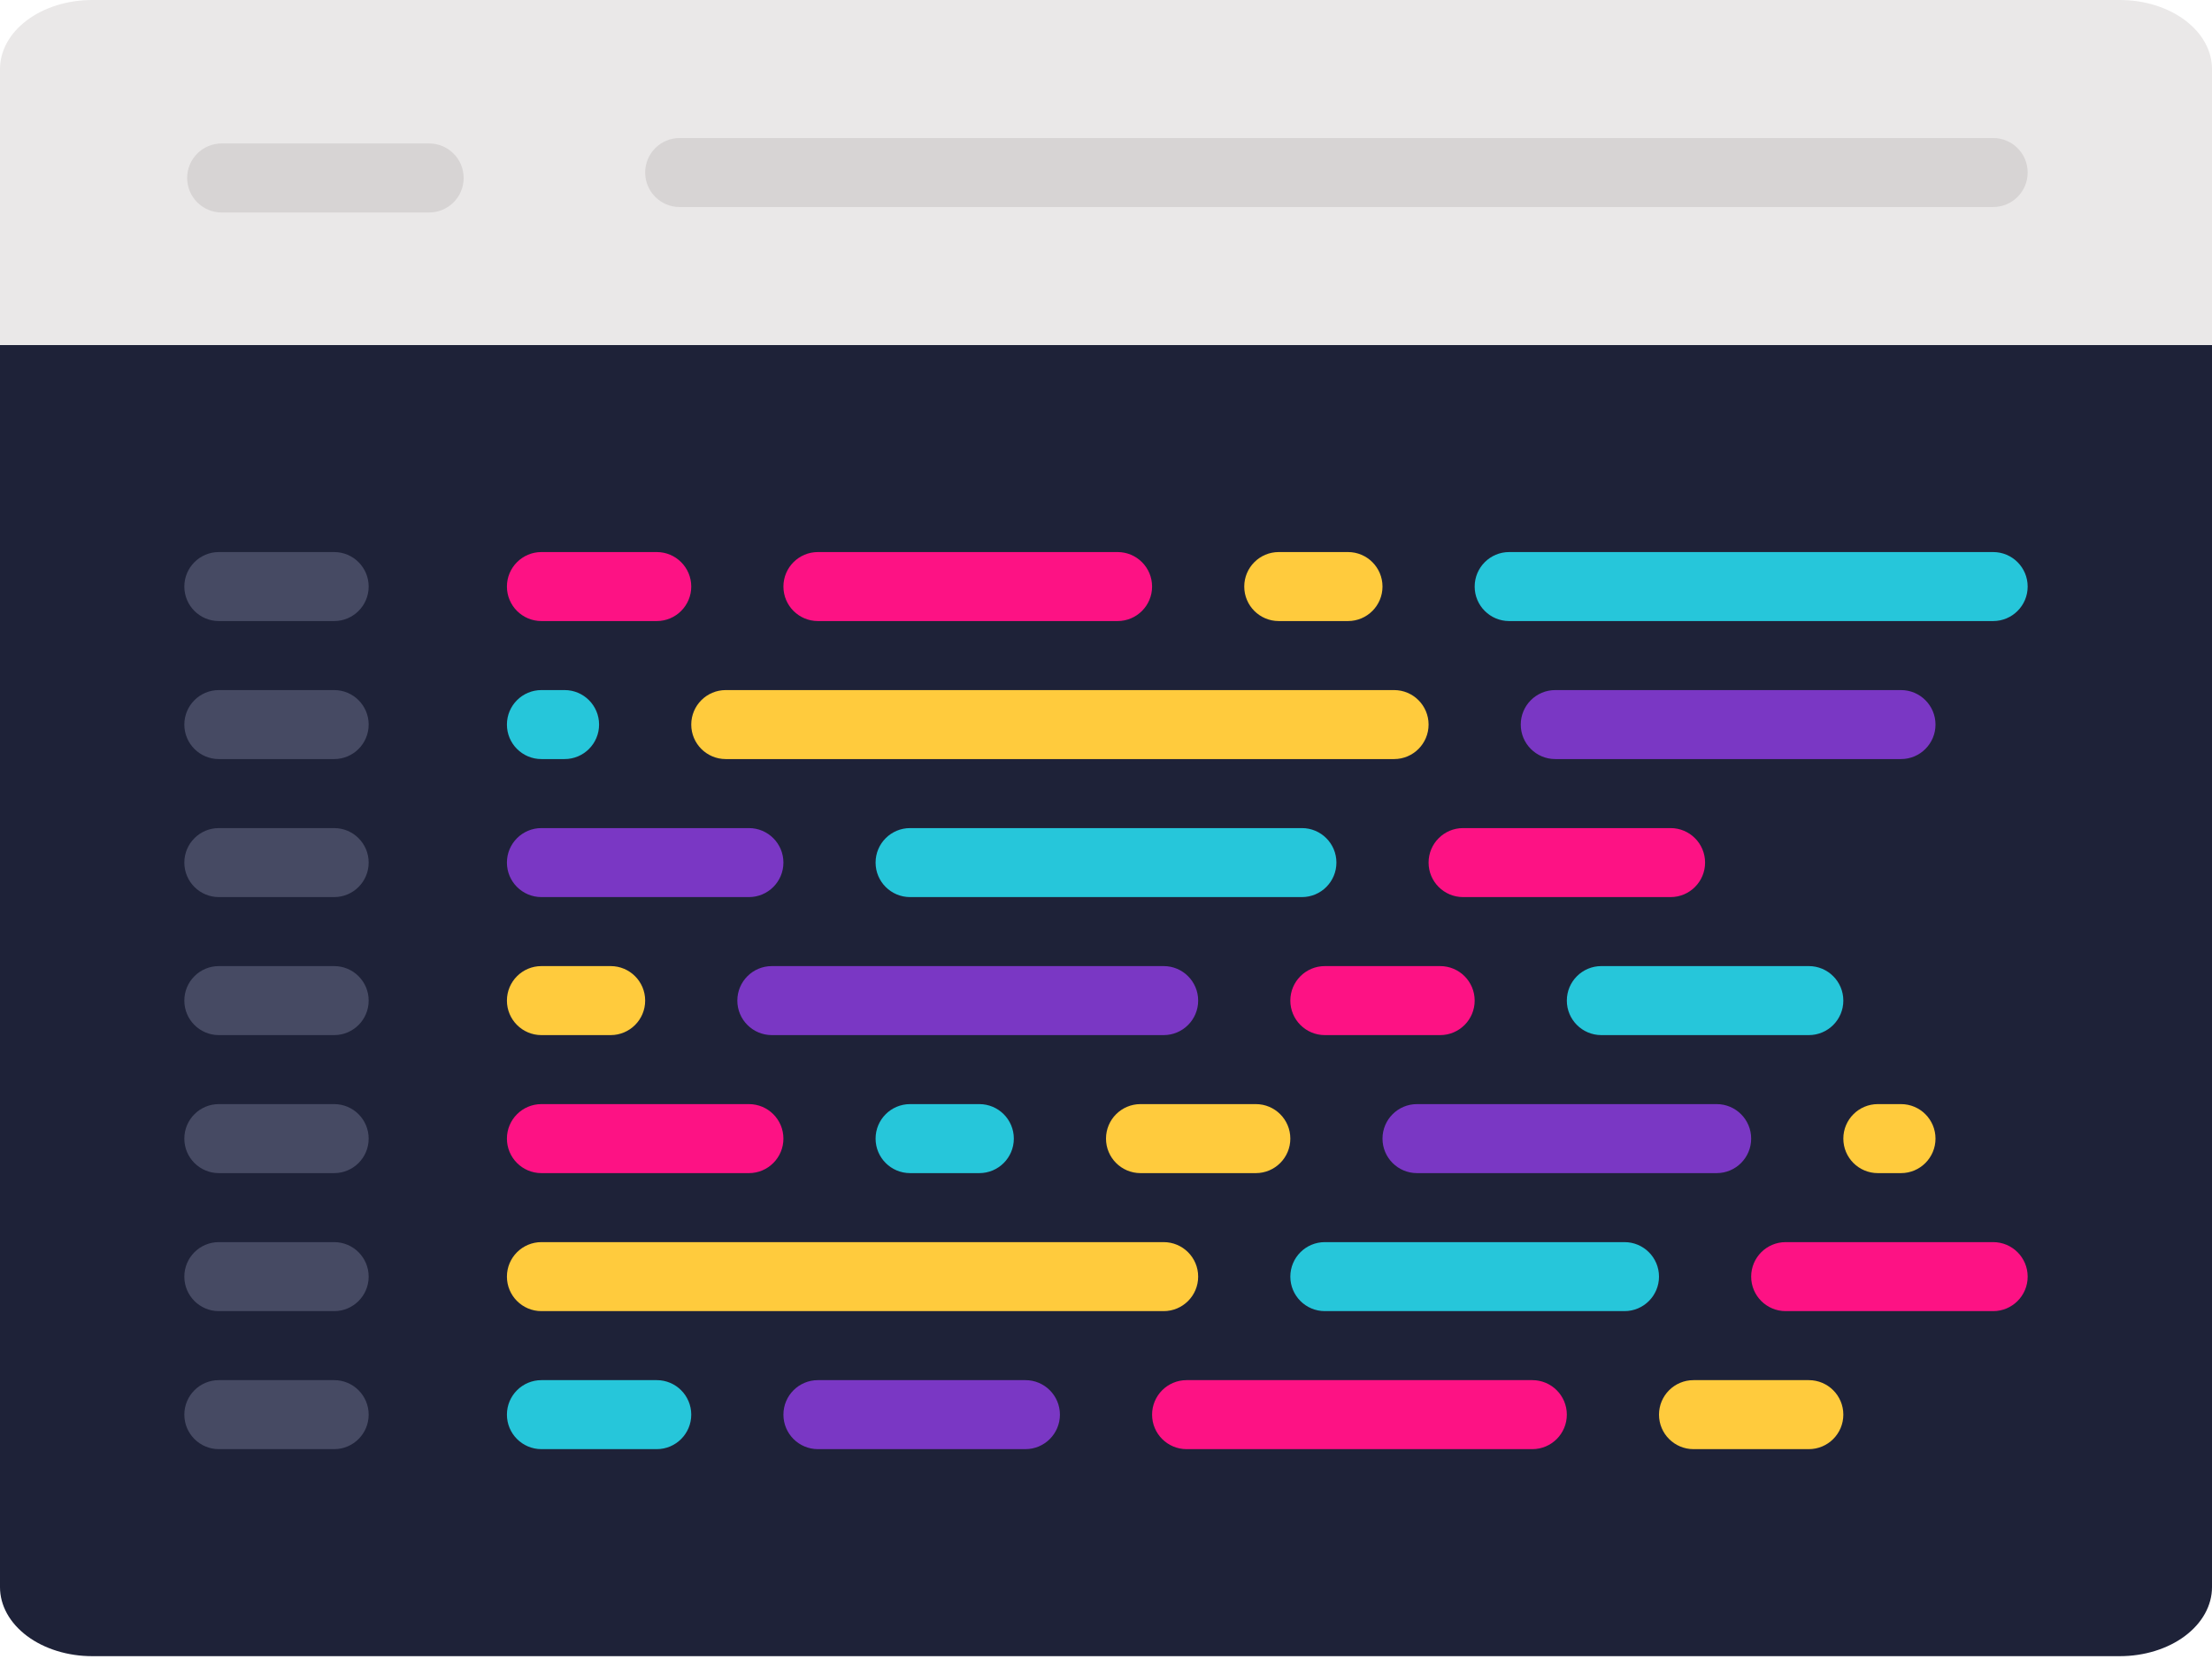 <svg width="180" height="135" viewBox="0 0 180 135" fill="none" xmlns="http://www.w3.org/2000/svg">
<path d="M7.5 134.769H172.5C174.489 134.769 176.397 134.178 177.803 133.125C179.21 132.071 180 130.643 180 129.154V28.077H0V129.154C0 130.643 0.79 132.071 2.197 133.125C3.603 134.178 5.511 134.769 7.5 134.769Z" fill="#1E2238"/>
<path d="M172.5 0H7.5C5.511 0 3.603 0.592 2.197 1.645C0.79 2.698 0 4.126 0 5.615V28.077H180V5.615C180 4.126 179.21 2.698 177.803 1.645C176.397 0.592 174.489 0 172.5 0Z" fill="#EAE8E8"/>
<path d="M34.922 11.674H18.038C16.487 11.674 15.23 12.931 15.23 14.482C15.23 16.032 16.487 17.29 18.038 17.29H34.922C36.473 17.29 37.73 16.032 37.73 14.482C37.73 12.931 36.473 11.674 34.922 11.674Z" fill="#D7D4D4"/>
<path d="M162.192 11.231H55.308C53.757 11.231 52.5 12.488 52.5 14.038C52.5 15.589 53.757 16.846 55.308 16.846H162.192C163.743 16.846 165 15.589 165 14.038C165 12.488 163.743 11.231 162.192 11.231Z" fill="#D7D4D4"/>
<path d="M27.192 112.308H17.808C16.257 112.308 15 113.565 15 115.115C15 116.666 16.257 117.923 17.808 117.923H27.192C28.743 117.923 30 116.666 30 115.115C30 113.565 28.743 112.308 27.192 112.308Z" fill="#464A63"/>
<path d="M27.192 89.846H17.808C16.257 89.846 15 91.103 15 92.654C15 94.204 16.257 95.462 17.808 95.462H27.192C28.743 95.462 30 94.204 30 92.654C30 91.103 28.743 89.846 27.192 89.846Z" fill="#464A63"/>
<path d="M27.192 101.077H17.808C16.257 101.077 15 102.334 15 103.885C15 105.435 16.257 106.692 17.808 106.692H27.192C28.743 106.692 30 105.435 30 103.885C30 102.334 28.743 101.077 27.192 101.077Z" fill="#464A63"/>
<path d="M27.192 67.385H17.808C16.257 67.385 15 68.642 15 70.192C15 71.743 16.257 73 17.808 73H27.192C28.743 73 30 71.743 30 70.192C30 68.642 28.743 67.385 27.192 67.385Z" fill="#464A63"/>
<path d="M27.192 78.615H17.808C16.257 78.615 15 79.872 15 81.423C15 82.974 16.257 84.231 17.808 84.231H27.192C28.743 84.231 30 82.974 30 81.423C30 79.872 28.743 78.615 27.192 78.615Z" fill="#464A63"/>
<path d="M27.192 44.923H17.808C16.257 44.923 15 46.18 15 47.731C15 49.281 16.257 50.538 17.808 50.538H27.192C28.743 50.538 30 49.281 30 47.731C30 46.18 28.743 44.923 27.192 44.923Z" fill="#464A63"/>
<path d="M27.192 56.154H17.808C16.257 56.154 15 57.411 15 58.962C15 60.512 16.257 61.769 17.808 61.769H27.192C28.743 61.769 30 60.512 30 58.962C30 57.411 28.743 56.154 27.192 56.154Z" fill="#464A63"/>
<path d="M49.692 78.615H44.058C42.507 78.615 41.25 79.872 41.25 81.423C41.25 82.974 42.507 84.231 44.058 84.231H49.692C51.243 84.231 52.5 82.974 52.5 81.423C52.5 79.872 51.243 78.615 49.692 78.615Z" fill="#FFCB3D"/>
<path d="M94.692 78.615H62.808C61.257 78.615 60 79.872 60 81.423C60 82.974 61.257 84.231 62.808 84.231H94.692C96.243 84.231 97.5 82.974 97.5 81.423C97.5 79.872 96.243 78.615 94.692 78.615Z" fill="#7A37C4"/>
<path d="M117.192 78.615H107.808C106.257 78.615 105 79.872 105 81.423C105 82.974 106.257 84.231 107.808 84.231H117.192C118.743 84.231 120 82.974 120 81.423C120 79.872 118.743 78.615 117.192 78.615Z" fill="#FD1284"/>
<path d="M147.192 78.615H130.308C128.757 78.615 127.5 79.872 127.5 81.423C127.5 82.974 128.757 84.231 130.308 84.231H147.192C148.743 84.231 150 82.974 150 81.423C150 79.872 148.743 78.615 147.192 78.615Z" fill="#26C6DA"/>
<path d="M60.942 67.385H44.058C42.507 67.385 41.25 68.642 41.25 70.192C41.25 71.743 42.507 73 44.058 73H60.942C62.493 73 63.75 71.743 63.75 70.192C63.75 68.642 62.493 67.385 60.942 67.385Z" fill="#7A37C4"/>
<path d="M105.942 67.385H74.058C72.507 67.385 71.25 68.642 71.25 70.192C71.25 71.743 72.507 73 74.058 73H105.942C107.493 73 108.75 71.743 108.75 70.192C108.75 68.642 107.493 67.385 105.942 67.385Z" fill="#26C6DA"/>
<path d="M135.942 67.385H119.058C117.507 67.385 116.25 68.642 116.25 70.192C116.25 71.743 117.507 73 119.058 73H135.942C137.493 73 138.75 71.743 138.75 70.192C138.75 68.642 137.493 67.385 135.942 67.385Z" fill="#FD1284"/>
<path d="M60.942 89.846H44.058C42.507 89.846 41.25 91.103 41.25 92.654C41.25 94.204 42.507 95.462 44.058 95.462H60.942C62.493 95.462 63.75 94.204 63.75 92.654C63.75 91.103 62.493 89.846 60.942 89.846Z" fill="#FD1284"/>
<path d="M79.692 89.846H74.058C72.507 89.846 71.25 91.103 71.25 92.654C71.25 94.204 72.507 95.462 74.058 95.462H79.692C81.243 95.462 82.5 94.204 82.5 92.654C82.5 91.103 81.243 89.846 79.692 89.846Z" fill="#26C6DA"/>
<path d="M102.192 89.846H92.808C91.257 89.846 90 91.103 90 92.654C90 94.204 91.257 95.462 92.808 95.462H102.192C103.743 95.462 105 94.204 105 92.654C105 91.103 103.743 89.846 102.192 89.846Z" fill="#FFCB3D"/>
<path d="M139.692 89.846H115.308C113.757 89.846 112.5 91.103 112.5 92.654C112.5 94.204 113.757 95.462 115.308 95.462H139.692C141.243 95.462 142.5 94.204 142.5 92.654C142.5 91.103 141.243 89.846 139.692 89.846Z" fill="#7A37C4"/>
<path d="M154.692 89.846H152.808C151.257 89.846 150 91.103 150 92.654C150 94.204 151.257 95.462 152.808 95.462H154.692C156.243 95.462 157.5 94.204 157.5 92.654C157.5 91.103 156.243 89.846 154.692 89.846Z" fill="#FFCB3D"/>
<path d="M45.942 56.154H44.058C42.507 56.154 41.25 57.411 41.25 58.962C41.25 60.512 42.507 61.769 44.058 61.769H45.942C47.493 61.769 48.75 60.512 48.75 58.962C48.75 57.411 47.493 56.154 45.942 56.154Z" fill="#26C6DA"/>
<path d="M113.442 56.154H59.058C57.507 56.154 56.25 57.411 56.25 58.962C56.25 60.512 57.507 61.769 59.058 61.769H113.442C114.993 61.769 116.25 60.512 116.25 58.962C116.25 57.411 114.993 56.154 113.442 56.154Z" fill="#FFCB3D"/>
<path d="M154.692 56.154H126.558C125.007 56.154 123.75 57.411 123.75 58.962C123.75 60.512 125.007 61.769 126.558 61.769H154.692C156.243 61.769 157.5 60.512 157.5 58.962C157.5 57.411 156.243 56.154 154.692 56.154Z" fill="#7A37C4"/>
<path d="M53.442 44.923H44.058C42.507 44.923 41.25 46.18 41.25 47.731C41.25 49.281 42.507 50.538 44.058 50.538H53.442C54.993 50.538 56.25 49.281 56.25 47.731C56.25 46.18 54.993 44.923 53.442 44.923Z" fill="#FD1284"/>
<path d="M90.942 44.923H66.558C65.007 44.923 63.75 46.18 63.75 47.731C63.75 49.281 65.007 50.538 66.558 50.538H90.942C92.493 50.538 93.75 49.281 93.75 47.731C93.75 46.18 92.493 44.923 90.942 44.923Z" fill="#FD1284"/>
<path d="M109.692 44.923H104.058C102.507 44.923 101.25 46.18 101.25 47.731C101.25 49.281 102.507 50.538 104.058 50.538H109.692C111.243 50.538 112.5 49.281 112.5 47.731C112.5 46.18 111.243 44.923 109.692 44.923Z" fill="#FFCB3D"/>
<path d="M162.192 44.923H122.808C121.257 44.923 120 46.18 120 47.731C120 49.281 121.257 50.538 122.808 50.538H162.192C163.743 50.538 165 49.281 165 47.731C165 46.18 163.743 44.923 162.192 44.923Z" fill="#26C6DA"/>
<path d="M94.692 101.077H44.058C42.507 101.077 41.25 102.334 41.25 103.885C41.25 105.435 42.507 106.692 44.058 106.692H94.692C96.243 106.692 97.5 105.435 97.5 103.885C97.5 102.334 96.243 101.077 94.692 101.077Z" fill="#FFCB3D"/>
<path d="M132.192 101.077H107.808C106.257 101.077 105 102.334 105 103.885C105 105.435 106.257 106.692 107.808 106.692H132.192C133.743 106.692 135 105.435 135 103.885C135 102.334 133.743 101.077 132.192 101.077Z" fill="#26C6DA"/>
<path d="M162.192 101.077H145.308C143.757 101.077 142.5 102.334 142.5 103.885C142.5 105.435 143.757 106.692 145.308 106.692H162.192C163.743 106.692 165 105.435 165 103.885C165 102.334 163.743 101.077 162.192 101.077Z" fill="#FD1284"/>
<path d="M53.442 112.308H44.058C42.507 112.308 41.25 113.565 41.25 115.115C41.25 116.666 42.507 117.923 44.058 117.923H53.442C54.993 117.923 56.25 116.666 56.25 115.115C56.25 113.565 54.993 112.308 53.442 112.308Z" fill="#26C6DA"/>
<path d="M83.442 112.308H66.558C65.007 112.308 63.75 113.565 63.75 115.115C63.75 116.666 65.007 117.923 66.558 117.923H83.442C84.993 117.923 86.25 116.666 86.25 115.115C86.25 113.565 84.993 112.308 83.442 112.308Z" fill="#7A37C4"/>
<path d="M124.692 112.308H96.558C95.007 112.308 93.75 113.565 93.75 115.115C93.75 116.666 95.007 117.923 96.558 117.923H124.692C126.243 117.923 127.5 116.666 127.5 115.115C127.5 113.565 126.243 112.308 124.692 112.308Z" fill="#FD1284"/>
<path d="M147.192 112.308H137.808C136.257 112.308 135 113.565 135 115.115C135 116.666 136.257 117.923 137.808 117.923H147.192C148.743 117.923 150 116.666 150 115.115C150 113.565 148.743 112.308 147.192 112.308Z" fill="#FFCB3D"/>
</svg>
